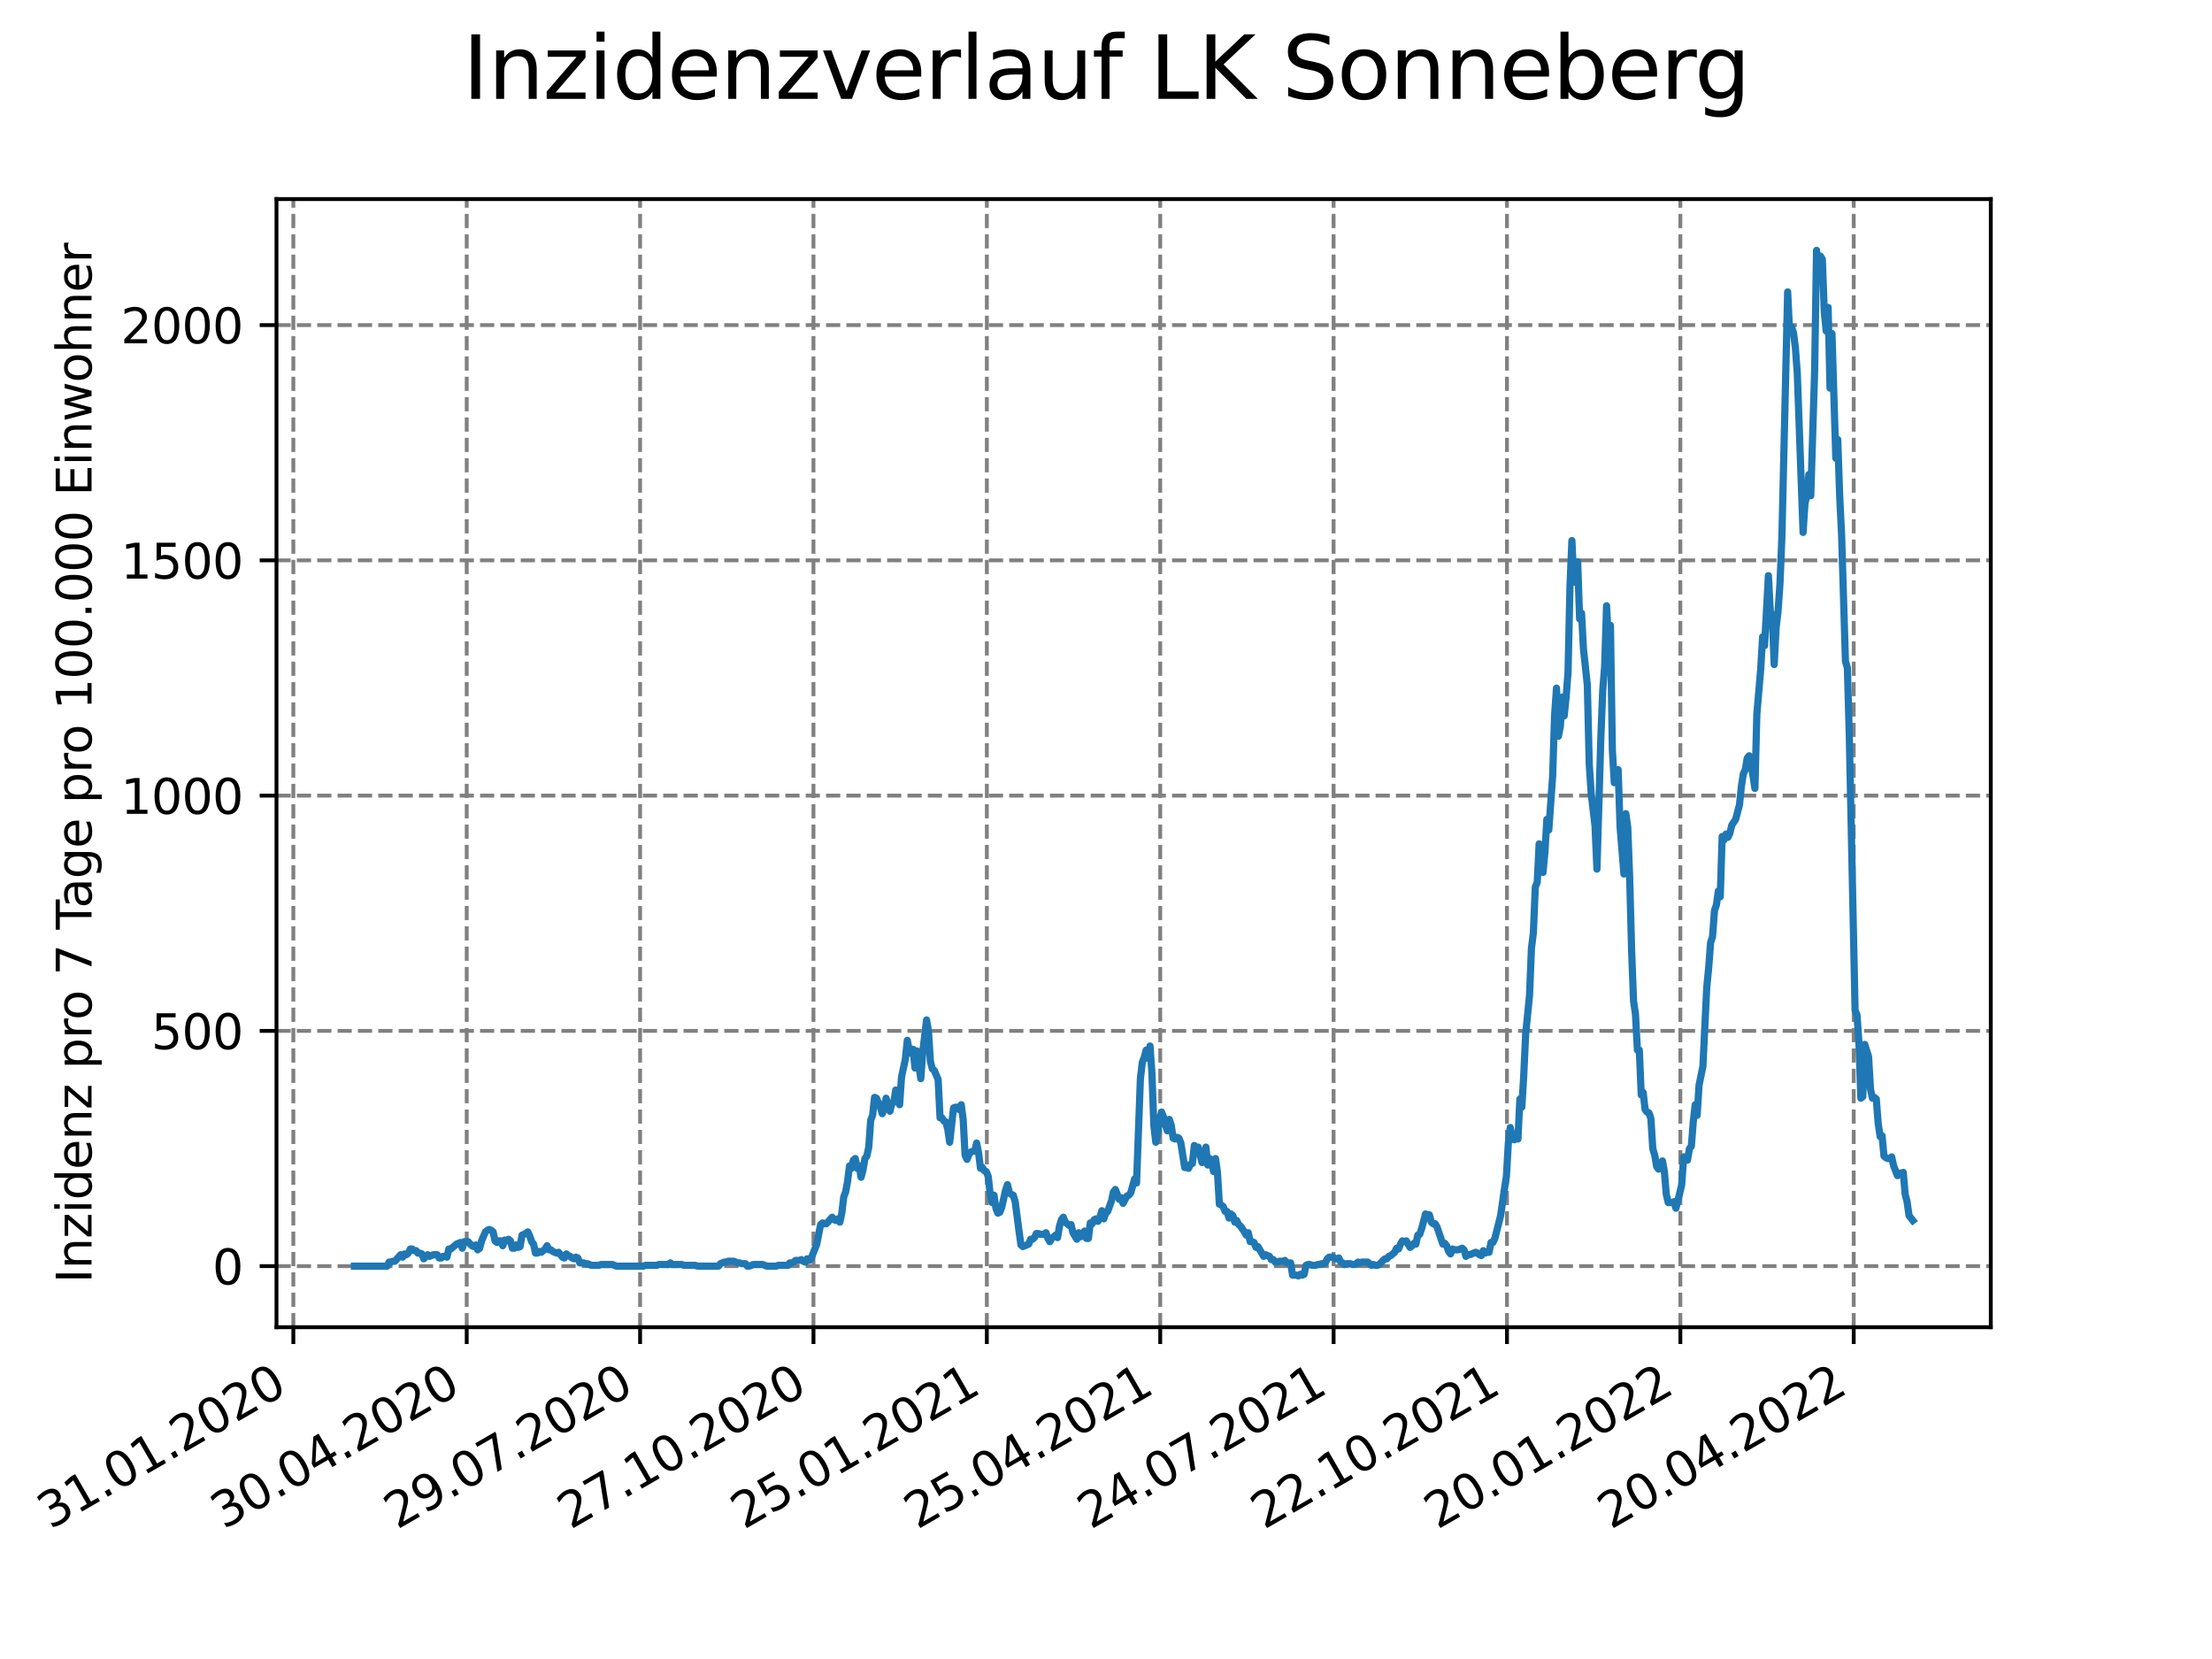 <?xml version="1.0" encoding="utf-8" standalone="no"?>
<!DOCTYPE svg PUBLIC "-//W3C//DTD SVG 1.1//EN"
  "http://www.w3.org/Graphics/SVG/1.1/DTD/svg11.dtd">
<svg xmlns:xlink="http://www.w3.org/1999/xlink" width="460.8pt" height="345.6pt" viewBox="0 0 460.8 345.6" xmlns="http://www.w3.org/2000/svg" version="1.1">
 <defs>
  <style type="text/css">*{stroke-linejoin: round; stroke-linecap: butt}</style>
 </defs>
 <g id="figure_1">
  <g id="patch_1">
   <path d="M 0 345.6 
L 460.8 345.6 
L 460.8 0 
L 0 0 
z
" style="fill: #ffffff"/>
  </g>
  <g id="axes_1">
   <g id="patch_2">
    <path d="M 57.6 276.48 
L 414.72 276.48 
L 414.72 41.472 
L 57.6 41.472 
z
" style="fill: #ffffff"/>
   </g>
   <g id="matplotlib.axis_1">
    <g id="xtick_1">
     <g id="line2d_1">
      <path d="M 61.108 276.48 
L 61.108 41.472 
" clip-path="url(#pa47724f7a6)" style="fill: none; stroke-dasharray: 2.96,1.28; stroke-dashoffset: 0; stroke: #808080; stroke-width: 0.8"/>
     </g>
     <g id="line2d_2">
      <defs>
       <path id="mdc5fe6eee6" d="M 0 0 
L 0 3.5 
" style="stroke: #000000; stroke-width: 0.8"/>
      </defs>
      <g>
       <use xlink:href="#mdc5fe6eee6" x="61.108" y="276.48" style="stroke: #000000; stroke-width: 0.8"/>
      </g>
     </g>
     <g id="text_1">
      <!-- 31.01.2020 -->
      <g transform="translate(10.483 318.689)rotate(-30)scale(0.1 -0.1)">
       <defs>
        <path id="DejaVuSans-33" d="M 2597 2516 
Q 3050 2419 3304 2112 
Q 3559 1806 3559 1356 
Q 3559 666 3084 287 
Q 2609 -91 1734 -91 
Q 1441 -91 1130 -33 
Q 819 25 488 141 
L 488 750 
Q 750 597 1062 519 
Q 1375 441 1716 441 
Q 2309 441 2620 675 
Q 2931 909 2931 1356 
Q 2931 1769 2642 2001 
Q 2353 2234 1838 2234 
L 1294 2234 
L 1294 2753 
L 1863 2753 
Q 2328 2753 2575 2939 
Q 2822 3125 2822 3475 
Q 2822 3834 2567 4026 
Q 2313 4219 1838 4219 
Q 1578 4219 1281 4162 
Q 984 4106 628 3988 
L 628 4550 
Q 988 4650 1302 4700 
Q 1616 4750 1894 4750 
Q 2613 4750 3031 4423 
Q 3450 4097 3450 3541 
Q 3450 3153 3228 2886 
Q 3006 2619 2597 2516 
z
" transform="scale(0.016)"/>
        <path id="DejaVuSans-31" d="M 794 531 
L 1825 531 
L 1825 4091 
L 703 3866 
L 703 4441 
L 1819 4666 
L 2450 4666 
L 2450 531 
L 3481 531 
L 3481 0 
L 794 0 
L 794 531 
z
" transform="scale(0.016)"/>
        <path id="DejaVuSans-2e" d="M 684 794 
L 1344 794 
L 1344 0 
L 684 0 
L 684 794 
z
" transform="scale(0.016)"/>
        <path id="DejaVuSans-30" d="M 2034 4250 
Q 1547 4250 1301 3770 
Q 1056 3291 1056 2328 
Q 1056 1369 1301 889 
Q 1547 409 2034 409 
Q 2525 409 2770 889 
Q 3016 1369 3016 2328 
Q 3016 3291 2770 3770 
Q 2525 4250 2034 4250 
z
M 2034 4750 
Q 2819 4750 3233 4129 
Q 3647 3509 3647 2328 
Q 3647 1150 3233 529 
Q 2819 -91 2034 -91 
Q 1250 -91 836 529 
Q 422 1150 422 2328 
Q 422 3509 836 4129 
Q 1250 4750 2034 4750 
z
" transform="scale(0.016)"/>
        <path id="DejaVuSans-32" d="M 1228 531 
L 3431 531 
L 3431 0 
L 469 0 
L 469 531 
Q 828 903 1448 1529 
Q 2069 2156 2228 2338 
Q 2531 2678 2651 2914 
Q 2772 3150 2772 3378 
Q 2772 3750 2511 3984 
Q 2250 4219 1831 4219 
Q 1534 4219 1204 4116 
Q 875 4013 500 3803 
L 500 4441 
Q 881 4594 1212 4672 
Q 1544 4750 1819 4750 
Q 2544 4750 2975 4387 
Q 3406 4025 3406 3419 
Q 3406 3131 3298 2873 
Q 3191 2616 2906 2266 
Q 2828 2175 2409 1742 
Q 1991 1309 1228 531 
z
" transform="scale(0.016)"/>
       </defs>
       <use xlink:href="#DejaVuSans-33"/>
       <use xlink:href="#DejaVuSans-31" x="63.623"/>
       <use xlink:href="#DejaVuSans-2e" x="127.246"/>
       <use xlink:href="#DejaVuSans-30" x="159.033"/>
       <use xlink:href="#DejaVuSans-31" x="222.656"/>
       <use xlink:href="#DejaVuSans-2e" x="286.279"/>
       <use xlink:href="#DejaVuSans-32" x="318.066"/>
       <use xlink:href="#DejaVuSans-30" x="381.689"/>
       <use xlink:href="#DejaVuSans-32" x="445.312"/>
       <use xlink:href="#DejaVuSans-30" x="508.936"/>
      </g>
     </g>
    </g>
    <g id="xtick_2">
     <g id="line2d_3">
      <path d="M 97.225 276.48 
L 97.225 41.472 
" clip-path="url(#pa47724f7a6)" style="fill: none; stroke-dasharray: 2.96,1.28; stroke-dashoffset: 0; stroke: #808080; stroke-width: 0.8"/>
     </g>
     <g id="line2d_4">
      <g>
       <use xlink:href="#mdc5fe6eee6" x="97.225" y="276.48" style="stroke: #000000; stroke-width: 0.8"/>
      </g>
     </g>
     <g id="text_2">
      <!-- 30.04.2020 -->
      <g transform="translate(46.6 318.689)rotate(-30)scale(0.1 -0.1)">
       <defs>
        <path id="DejaVuSans-34" d="M 2419 4116 
L 825 1625 
L 2419 1625 
L 2419 4116 
z
M 2253 4666 
L 3047 4666 
L 3047 1625 
L 3713 1625 
L 3713 1100 
L 3047 1100 
L 3047 0 
L 2419 0 
L 2419 1100 
L 313 1100 
L 313 1709 
L 2253 4666 
z
" transform="scale(0.016)"/>
       </defs>
       <use xlink:href="#DejaVuSans-33"/>
       <use xlink:href="#DejaVuSans-30" x="63.623"/>
       <use xlink:href="#DejaVuSans-2e" x="127.246"/>
       <use xlink:href="#DejaVuSans-30" x="159.033"/>
       <use xlink:href="#DejaVuSans-34" x="222.656"/>
       <use xlink:href="#DejaVuSans-2e" x="286.279"/>
       <use xlink:href="#DejaVuSans-32" x="318.066"/>
       <use xlink:href="#DejaVuSans-30" x="381.689"/>
       <use xlink:href="#DejaVuSans-32" x="445.312"/>
       <use xlink:href="#DejaVuSans-30" x="508.936"/>
      </g>
     </g>
    </g>
    <g id="xtick_3">
     <g id="line2d_5">
      <path d="M 133.343 276.48 
L 133.343 41.472 
" clip-path="url(#pa47724f7a6)" style="fill: none; stroke-dasharray: 2.96,1.28; stroke-dashoffset: 0; stroke: #808080; stroke-width: 0.8"/>
     </g>
     <g id="line2d_6">
      <g>
       <use xlink:href="#mdc5fe6eee6" x="133.343" y="276.48" style="stroke: #000000; stroke-width: 0.8"/>
      </g>
     </g>
     <g id="text_3">
      <!-- 29.07.2020 -->
      <g transform="translate(82.717 318.689)rotate(-30)scale(0.1 -0.1)">
       <defs>
        <path id="DejaVuSans-39" d="M 703 97 
L 703 672 
Q 941 559 1184 500 
Q 1428 441 1663 441 
Q 2288 441 2617 861 
Q 2947 1281 2994 2138 
Q 2813 1869 2534 1725 
Q 2256 1581 1919 1581 
Q 1219 1581 811 2004 
Q 403 2428 403 3163 
Q 403 3881 828 4315 
Q 1253 4750 1959 4750 
Q 2769 4750 3195 4129 
Q 3622 3509 3622 2328 
Q 3622 1225 3098 567 
Q 2575 -91 1691 -91 
Q 1453 -91 1209 -44 
Q 966 3 703 97 
z
M 1959 2075 
Q 2384 2075 2632 2365 
Q 2881 2656 2881 3163 
Q 2881 3666 2632 3958 
Q 2384 4250 1959 4250 
Q 1534 4250 1286 3958 
Q 1038 3666 1038 3163 
Q 1038 2656 1286 2365 
Q 1534 2075 1959 2075 
z
" transform="scale(0.016)"/>
        <path id="DejaVuSans-37" d="M 525 4666 
L 3525 4666 
L 3525 4397 
L 1831 0 
L 1172 0 
L 2766 4134 
L 525 4134 
L 525 4666 
z
" transform="scale(0.016)"/>
       </defs>
       <use xlink:href="#DejaVuSans-32"/>
       <use xlink:href="#DejaVuSans-39" x="63.623"/>
       <use xlink:href="#DejaVuSans-2e" x="127.246"/>
       <use xlink:href="#DejaVuSans-30" x="159.033"/>
       <use xlink:href="#DejaVuSans-37" x="222.656"/>
       <use xlink:href="#DejaVuSans-2e" x="286.279"/>
       <use xlink:href="#DejaVuSans-32" x="318.066"/>
       <use xlink:href="#DejaVuSans-30" x="381.689"/>
       <use xlink:href="#DejaVuSans-32" x="445.312"/>
       <use xlink:href="#DejaVuSans-30" x="508.936"/>
      </g>
     </g>
    </g>
    <g id="xtick_4">
     <g id="line2d_7">
      <path d="M 169.46 276.48 
L 169.46 41.472 
" clip-path="url(#pa47724f7a6)" style="fill: none; stroke-dasharray: 2.96,1.28; stroke-dashoffset: 0; stroke: #808080; stroke-width: 0.8"/>
     </g>
     <g id="line2d_8">
      <g>
       <use xlink:href="#mdc5fe6eee6" x="169.46" y="276.48" style="stroke: #000000; stroke-width: 0.8"/>
      </g>
     </g>
     <g id="text_4">
      <!-- 27.10.2020 -->
      <g transform="translate(118.835 318.689)rotate(-30)scale(0.1 -0.1)">
       <use xlink:href="#DejaVuSans-32"/>
       <use xlink:href="#DejaVuSans-37" x="63.623"/>
       <use xlink:href="#DejaVuSans-2e" x="127.246"/>
       <use xlink:href="#DejaVuSans-31" x="159.033"/>
       <use xlink:href="#DejaVuSans-30" x="222.656"/>
       <use xlink:href="#DejaVuSans-2e" x="286.279"/>
       <use xlink:href="#DejaVuSans-32" x="318.066"/>
       <use xlink:href="#DejaVuSans-30" x="381.689"/>
       <use xlink:href="#DejaVuSans-32" x="445.312"/>
       <use xlink:href="#DejaVuSans-30" x="508.936"/>
      </g>
     </g>
    </g>
    <g id="xtick_5">
     <g id="line2d_9">
      <path d="M 205.577 276.48 
L 205.577 41.472 
" clip-path="url(#pa47724f7a6)" style="fill: none; stroke-dasharray: 2.96,1.28; stroke-dashoffset: 0; stroke: #808080; stroke-width: 0.8"/>
     </g>
     <g id="line2d_10">
      <g>
       <use xlink:href="#mdc5fe6eee6" x="205.577" y="276.48" style="stroke: #000000; stroke-width: 0.8"/>
      </g>
     </g>
     <g id="text_5">
      <!-- 25.01.2021 -->
      <g transform="translate(154.952 318.689)rotate(-30)scale(0.1 -0.1)">
       <defs>
        <path id="DejaVuSans-35" d="M 691 4666 
L 3169 4666 
L 3169 4134 
L 1269 4134 
L 1269 2991 
Q 1406 3038 1543 3061 
Q 1681 3084 1819 3084 
Q 2600 3084 3056 2656 
Q 3513 2228 3513 1497 
Q 3513 744 3044 326 
Q 2575 -91 1722 -91 
Q 1428 -91 1123 -41 
Q 819 9 494 109 
L 494 744 
Q 775 591 1075 516 
Q 1375 441 1709 441 
Q 2250 441 2565 725 
Q 2881 1009 2881 1497 
Q 2881 1984 2565 2268 
Q 2250 2553 1709 2553 
Q 1456 2553 1204 2497 
Q 953 2441 691 2322 
L 691 4666 
z
" transform="scale(0.016)"/>
       </defs>
       <use xlink:href="#DejaVuSans-32"/>
       <use xlink:href="#DejaVuSans-35" x="63.623"/>
       <use xlink:href="#DejaVuSans-2e" x="127.246"/>
       <use xlink:href="#DejaVuSans-30" x="159.033"/>
       <use xlink:href="#DejaVuSans-31" x="222.656"/>
       <use xlink:href="#DejaVuSans-2e" x="286.279"/>
       <use xlink:href="#DejaVuSans-32" x="318.066"/>
       <use xlink:href="#DejaVuSans-30" x="381.689"/>
       <use xlink:href="#DejaVuSans-32" x="445.312"/>
       <use xlink:href="#DejaVuSans-31" x="508.936"/>
      </g>
     </g>
    </g>
    <g id="xtick_6">
     <g id="line2d_11">
      <path d="M 241.695 276.48 
L 241.695 41.472 
" clip-path="url(#pa47724f7a6)" style="fill: none; stroke-dasharray: 2.96,1.28; stroke-dashoffset: 0; stroke: #808080; stroke-width: 0.8"/>
     </g>
     <g id="line2d_12">
      <g>
       <use xlink:href="#mdc5fe6eee6" x="241.695" y="276.48" style="stroke: #000000; stroke-width: 0.8"/>
      </g>
     </g>
     <g id="text_6">
      <!-- 25.04.2021 -->
      <g transform="translate(191.069 318.689)rotate(-30)scale(0.1 -0.1)">
       <use xlink:href="#DejaVuSans-32"/>
       <use xlink:href="#DejaVuSans-35" x="63.623"/>
       <use xlink:href="#DejaVuSans-2e" x="127.246"/>
       <use xlink:href="#DejaVuSans-30" x="159.033"/>
       <use xlink:href="#DejaVuSans-34" x="222.656"/>
       <use xlink:href="#DejaVuSans-2e" x="286.279"/>
       <use xlink:href="#DejaVuSans-32" x="318.066"/>
       <use xlink:href="#DejaVuSans-30" x="381.689"/>
       <use xlink:href="#DejaVuSans-32" x="445.312"/>
       <use xlink:href="#DejaVuSans-31" x="508.936"/>
      </g>
     </g>
    </g>
    <g id="xtick_7">
     <g id="line2d_13">
      <path d="M 277.812 276.48 
L 277.812 41.472 
" clip-path="url(#pa47724f7a6)" style="fill: none; stroke-dasharray: 2.96,1.28; stroke-dashoffset: 0; stroke: #808080; stroke-width: 0.8"/>
     </g>
     <g id="line2d_14">
      <g>
       <use xlink:href="#mdc5fe6eee6" x="277.812" y="276.48" style="stroke: #000000; stroke-width: 0.8"/>
      </g>
     </g>
     <g id="text_7">
      <!-- 24.07.2021 -->
      <g transform="translate(227.187 318.689)rotate(-30)scale(0.1 -0.1)">
       <use xlink:href="#DejaVuSans-32"/>
       <use xlink:href="#DejaVuSans-34" x="63.623"/>
       <use xlink:href="#DejaVuSans-2e" x="127.246"/>
       <use xlink:href="#DejaVuSans-30" x="159.033"/>
       <use xlink:href="#DejaVuSans-37" x="222.656"/>
       <use xlink:href="#DejaVuSans-2e" x="286.279"/>
       <use xlink:href="#DejaVuSans-32" x="318.066"/>
       <use xlink:href="#DejaVuSans-30" x="381.689"/>
       <use xlink:href="#DejaVuSans-32" x="445.312"/>
       <use xlink:href="#DejaVuSans-31" x="508.936"/>
      </g>
     </g>
    </g>
    <g id="xtick_8">
     <g id="line2d_15">
      <path d="M 313.929 276.48 
L 313.929 41.472 
" clip-path="url(#pa47724f7a6)" style="fill: none; stroke-dasharray: 2.96,1.28; stroke-dashoffset: 0; stroke: #808080; stroke-width: 0.8"/>
     </g>
     <g id="line2d_16">
      <g>
       <use xlink:href="#mdc5fe6eee6" x="313.929" y="276.48" style="stroke: #000000; stroke-width: 0.8"/>
      </g>
     </g>
     <g id="text_8">
      <!-- 22.10.2021 -->
      <g transform="translate(263.304 318.689)rotate(-30)scale(0.1 -0.1)">
       <use xlink:href="#DejaVuSans-32"/>
       <use xlink:href="#DejaVuSans-32" x="63.623"/>
       <use xlink:href="#DejaVuSans-2e" x="127.246"/>
       <use xlink:href="#DejaVuSans-31" x="159.033"/>
       <use xlink:href="#DejaVuSans-30" x="222.656"/>
       <use xlink:href="#DejaVuSans-2e" x="286.279"/>
       <use xlink:href="#DejaVuSans-32" x="318.066"/>
       <use xlink:href="#DejaVuSans-30" x="381.689"/>
       <use xlink:href="#DejaVuSans-32" x="445.312"/>
       <use xlink:href="#DejaVuSans-31" x="508.936"/>
      </g>
     </g>
    </g>
    <g id="xtick_9">
     <g id="line2d_17">
      <path d="M 350.047 276.48 
L 350.047 41.472 
" clip-path="url(#pa47724f7a6)" style="fill: none; stroke-dasharray: 2.96,1.28; stroke-dashoffset: 0; stroke: #808080; stroke-width: 0.8"/>
     </g>
     <g id="line2d_18">
      <g>
       <use xlink:href="#mdc5fe6eee6" x="350.047" y="276.48" style="stroke: #000000; stroke-width: 0.8"/>
      </g>
     </g>
     <g id="text_9">
      <!-- 20.01.2022 -->
      <g transform="translate(299.421 318.689)rotate(-30)scale(0.1 -0.1)">
       <use xlink:href="#DejaVuSans-32"/>
       <use xlink:href="#DejaVuSans-30" x="63.623"/>
       <use xlink:href="#DejaVuSans-2e" x="127.246"/>
       <use xlink:href="#DejaVuSans-30" x="159.033"/>
       <use xlink:href="#DejaVuSans-31" x="222.656"/>
       <use xlink:href="#DejaVuSans-2e" x="286.279"/>
       <use xlink:href="#DejaVuSans-32" x="318.066"/>
       <use xlink:href="#DejaVuSans-30" x="381.689"/>
       <use xlink:href="#DejaVuSans-32" x="445.312"/>
       <use xlink:href="#DejaVuSans-32" x="508.936"/>
      </g>
     </g>
    </g>
    <g id="xtick_10">
     <g id="line2d_19">
      <path d="M 386.164 276.48 
L 386.164 41.472 
" clip-path="url(#pa47724f7a6)" style="fill: none; stroke-dasharray: 2.96,1.28; stroke-dashoffset: 0; stroke: #808080; stroke-width: 0.8"/>
     </g>
     <g id="line2d_20">
      <g>
       <use xlink:href="#mdc5fe6eee6" x="386.164" y="276.48" style="stroke: #000000; stroke-width: 0.8"/>
      </g>
     </g>
     <g id="text_10">
      <!-- 20.04.2022 -->
      <g transform="translate(335.539 318.689)rotate(-30)scale(0.1 -0.1)">
       <use xlink:href="#DejaVuSans-32"/>
       <use xlink:href="#DejaVuSans-30" x="63.623"/>
       <use xlink:href="#DejaVuSans-2e" x="127.246"/>
       <use xlink:href="#DejaVuSans-30" x="159.033"/>
       <use xlink:href="#DejaVuSans-34" x="222.656"/>
       <use xlink:href="#DejaVuSans-2e" x="286.279"/>
       <use xlink:href="#DejaVuSans-32" x="318.066"/>
       <use xlink:href="#DejaVuSans-30" x="381.689"/>
       <use xlink:href="#DejaVuSans-32" x="445.312"/>
       <use xlink:href="#DejaVuSans-32" x="508.936"/>
      </g>
     </g>
    </g>
   </g>
   <g id="matplotlib.axis_2">
    <g id="ytick_1">
     <g id="line2d_21">
      <path d="M 57.6 263.76 
L 414.72 263.76 
" clip-path="url(#pa47724f7a6)" style="fill: none; stroke-dasharray: 2.96,1.28; stroke-dashoffset: 0; stroke: #808080; stroke-width: 0.8"/>
     </g>
     <g id="line2d_22">
      <defs>
       <path id="m732eae36ae" d="M 0 0 
L -3.5 0 
" style="stroke: #000000; stroke-width: 0.8"/>
      </defs>
      <g>
       <use xlink:href="#m732eae36ae" x="57.6" y="263.76" style="stroke: #000000; stroke-width: 0.8"/>
      </g>
     </g>
     <g id="text_11">
      <!-- 0 -->
      <g transform="translate(44.237 267.559)scale(0.1 -0.1)">
       <use xlink:href="#DejaVuSans-30"/>
      </g>
     </g>
    </g>
    <g id="ytick_2">
     <g id="line2d_23">
      <path d="M 57.6 214.75 
L 414.72 214.75 
" clip-path="url(#pa47724f7a6)" style="fill: none; stroke-dasharray: 2.96,1.28; stroke-dashoffset: 0; stroke: #808080; stroke-width: 0.8"/>
     </g>
     <g id="line2d_24">
      <g>
       <use xlink:href="#m732eae36ae" x="57.6" y="214.75" style="stroke: #000000; stroke-width: 0.8"/>
      </g>
     </g>
     <g id="text_12">
      <!-- 500 -->
      <g transform="translate(31.512 218.549)scale(0.1 -0.1)">
       <use xlink:href="#DejaVuSans-35"/>
       <use xlink:href="#DejaVuSans-30" x="63.623"/>
       <use xlink:href="#DejaVuSans-30" x="127.246"/>
      </g>
     </g>
    </g>
    <g id="ytick_3">
     <g id="line2d_25">
      <path d="M 57.6 165.74 
L 414.72 165.74 
" clip-path="url(#pa47724f7a6)" style="fill: none; stroke-dasharray: 2.96,1.28; stroke-dashoffset: 0; stroke: #808080; stroke-width: 0.8"/>
     </g>
     <g id="line2d_26">
      <g>
       <use xlink:href="#m732eae36ae" x="57.6" y="165.74" style="stroke: #000000; stroke-width: 0.8"/>
      </g>
     </g>
     <g id="text_13">
      <!-- 1000 -->
      <g transform="translate(25.15 169.539)scale(0.1 -0.1)">
       <use xlink:href="#DejaVuSans-31"/>
       <use xlink:href="#DejaVuSans-30" x="63.623"/>
       <use xlink:href="#DejaVuSans-30" x="127.246"/>
       <use xlink:href="#DejaVuSans-30" x="190.869"/>
      </g>
     </g>
    </g>
    <g id="ytick_4">
     <g id="line2d_27">
      <path d="M 57.6 116.73 
L 414.72 116.73 
" clip-path="url(#pa47724f7a6)" style="fill: none; stroke-dasharray: 2.96,1.28; stroke-dashoffset: 0; stroke: #808080; stroke-width: 0.8"/>
     </g>
     <g id="line2d_28">
      <g>
       <use xlink:href="#m732eae36ae" x="57.6" y="116.73" style="stroke: #000000; stroke-width: 0.8"/>
      </g>
     </g>
     <g id="text_14">
      <!-- 1500 -->
      <g transform="translate(25.15 120.53)scale(0.1 -0.1)">
       <use xlink:href="#DejaVuSans-31"/>
       <use xlink:href="#DejaVuSans-35" x="63.623"/>
       <use xlink:href="#DejaVuSans-30" x="127.246"/>
       <use xlink:href="#DejaVuSans-30" x="190.869"/>
      </g>
     </g>
    </g>
    <g id="ytick_5">
     <g id="line2d_29">
      <path d="M 57.6 67.721 
L 414.72 67.721 
" clip-path="url(#pa47724f7a6)" style="fill: none; stroke-dasharray: 2.96,1.28; stroke-dashoffset: 0; stroke: #808080; stroke-width: 0.8"/>
     </g>
     <g id="line2d_30">
      <g>
       <use xlink:href="#m732eae36ae" x="57.6" y="67.721" style="stroke: #000000; stroke-width: 0.8"/>
      </g>
     </g>
     <g id="text_15">
      <!-- 2000 -->
      <g transform="translate(25.15 71.52)scale(0.1 -0.1)">
       <use xlink:href="#DejaVuSans-32"/>
       <use xlink:href="#DejaVuSans-30" x="63.623"/>
       <use xlink:href="#DejaVuSans-30" x="127.246"/>
       <use xlink:href="#DejaVuSans-30" x="190.869"/>
      </g>
     </g>
    </g>
    <g id="text_16">
     <!-- Inzidenz pro 7 Tage pro 100.000 Einwohner -->
     <g transform="translate(19.07 267.301)rotate(-90)scale(0.1 -0.1)">
      <defs>
       <path id="DejaVuSans-49" d="M 628 4666 
L 1259 4666 
L 1259 0 
L 628 0 
L 628 4666 
z
" transform="scale(0.016)"/>
       <path id="DejaVuSans-6e" d="M 3513 2113 
L 3513 0 
L 2938 0 
L 2938 2094 
Q 2938 2591 2744 2837 
Q 2550 3084 2163 3084 
Q 1697 3084 1428 2787 
Q 1159 2491 1159 1978 
L 1159 0 
L 581 0 
L 581 3500 
L 1159 3500 
L 1159 2956 
Q 1366 3272 1645 3428 
Q 1925 3584 2291 3584 
Q 2894 3584 3203 3211 
Q 3513 2838 3513 2113 
z
" transform="scale(0.016)"/>
       <path id="DejaVuSans-7a" d="M 353 3500 
L 3084 3500 
L 3084 2975 
L 922 459 
L 3084 459 
L 3084 0 
L 275 0 
L 275 525 
L 2438 3041 
L 353 3041 
L 353 3500 
z
" transform="scale(0.016)"/>
       <path id="DejaVuSans-69" d="M 603 3500 
L 1178 3500 
L 1178 0 
L 603 0 
L 603 3500 
z
M 603 4863 
L 1178 4863 
L 1178 4134 
L 603 4134 
L 603 4863 
z
" transform="scale(0.016)"/>
       <path id="DejaVuSans-64" d="M 2906 2969 
L 2906 4863 
L 3481 4863 
L 3481 0 
L 2906 0 
L 2906 525 
Q 2725 213 2448 61 
Q 2172 -91 1784 -91 
Q 1150 -91 751 415 
Q 353 922 353 1747 
Q 353 2572 751 3078 
Q 1150 3584 1784 3584 
Q 2172 3584 2448 3432 
Q 2725 3281 2906 2969 
z
M 947 1747 
Q 947 1113 1208 752 
Q 1469 391 1925 391 
Q 2381 391 2643 752 
Q 2906 1113 2906 1747 
Q 2906 2381 2643 2742 
Q 2381 3103 1925 3103 
Q 1469 3103 1208 2742 
Q 947 2381 947 1747 
z
" transform="scale(0.016)"/>
       <path id="DejaVuSans-65" d="M 3597 1894 
L 3597 1613 
L 953 1613 
Q 991 1019 1311 708 
Q 1631 397 2203 397 
Q 2534 397 2845 478 
Q 3156 559 3463 722 
L 3463 178 
Q 3153 47 2828 -22 
Q 2503 -91 2169 -91 
Q 1331 -91 842 396 
Q 353 884 353 1716 
Q 353 2575 817 3079 
Q 1281 3584 2069 3584 
Q 2775 3584 3186 3129 
Q 3597 2675 3597 1894 
z
M 3022 2063 
Q 3016 2534 2758 2815 
Q 2500 3097 2075 3097 
Q 1594 3097 1305 2825 
Q 1016 2553 972 2059 
L 3022 2063 
z
" transform="scale(0.016)"/>
       <path id="DejaVuSans-20" transform="scale(0.016)"/>
       <path id="DejaVuSans-70" d="M 1159 525 
L 1159 -1331 
L 581 -1331 
L 581 3500 
L 1159 3500 
L 1159 2969 
Q 1341 3281 1617 3432 
Q 1894 3584 2278 3584 
Q 2916 3584 3314 3078 
Q 3713 2572 3713 1747 
Q 3713 922 3314 415 
Q 2916 -91 2278 -91 
Q 1894 -91 1617 61 
Q 1341 213 1159 525 
z
M 3116 1747 
Q 3116 2381 2855 2742 
Q 2594 3103 2138 3103 
Q 1681 3103 1420 2742 
Q 1159 2381 1159 1747 
Q 1159 1113 1420 752 
Q 1681 391 2138 391 
Q 2594 391 2855 752 
Q 3116 1113 3116 1747 
z
" transform="scale(0.016)"/>
       <path id="DejaVuSans-72" d="M 2631 2963 
Q 2534 3019 2420 3045 
Q 2306 3072 2169 3072 
Q 1681 3072 1420 2755 
Q 1159 2438 1159 1844 
L 1159 0 
L 581 0 
L 581 3500 
L 1159 3500 
L 1159 2956 
Q 1341 3275 1631 3429 
Q 1922 3584 2338 3584 
Q 2397 3584 2469 3576 
Q 2541 3569 2628 3553 
L 2631 2963 
z
" transform="scale(0.016)"/>
       <path id="DejaVuSans-6f" d="M 1959 3097 
Q 1497 3097 1228 2736 
Q 959 2375 959 1747 
Q 959 1119 1226 758 
Q 1494 397 1959 397 
Q 2419 397 2687 759 
Q 2956 1122 2956 1747 
Q 2956 2369 2687 2733 
Q 2419 3097 1959 3097 
z
M 1959 3584 
Q 2709 3584 3137 3096 
Q 3566 2609 3566 1747 
Q 3566 888 3137 398 
Q 2709 -91 1959 -91 
Q 1206 -91 779 398 
Q 353 888 353 1747 
Q 353 2609 779 3096 
Q 1206 3584 1959 3584 
z
" transform="scale(0.016)"/>
       <path id="DejaVuSans-54" d="M -19 4666 
L 3928 4666 
L 3928 4134 
L 2272 4134 
L 2272 0 
L 1638 0 
L 1638 4134 
L -19 4134 
L -19 4666 
z
" transform="scale(0.016)"/>
       <path id="DejaVuSans-61" d="M 2194 1759 
Q 1497 1759 1228 1600 
Q 959 1441 959 1056 
Q 959 750 1161 570 
Q 1363 391 1709 391 
Q 2188 391 2477 730 
Q 2766 1069 2766 1631 
L 2766 1759 
L 2194 1759 
z
M 3341 1997 
L 3341 0 
L 2766 0 
L 2766 531 
Q 2569 213 2275 61 
Q 1981 -91 1556 -91 
Q 1019 -91 701 211 
Q 384 513 384 1019 
Q 384 1609 779 1909 
Q 1175 2209 1959 2209 
L 2766 2209 
L 2766 2266 
Q 2766 2663 2505 2880 
Q 2244 3097 1772 3097 
Q 1472 3097 1187 3025 
Q 903 2953 641 2809 
L 641 3341 
Q 956 3463 1253 3523 
Q 1550 3584 1831 3584 
Q 2591 3584 2966 3190 
Q 3341 2797 3341 1997 
z
" transform="scale(0.016)"/>
       <path id="DejaVuSans-67" d="M 2906 1791 
Q 2906 2416 2648 2759 
Q 2391 3103 1925 3103 
Q 1463 3103 1205 2759 
Q 947 2416 947 1791 
Q 947 1169 1205 825 
Q 1463 481 1925 481 
Q 2391 481 2648 825 
Q 2906 1169 2906 1791 
z
M 3481 434 
Q 3481 -459 3084 -895 
Q 2688 -1331 1869 -1331 
Q 1566 -1331 1297 -1286 
Q 1028 -1241 775 -1147 
L 775 -588 
Q 1028 -725 1275 -790 
Q 1522 -856 1778 -856 
Q 2344 -856 2625 -561 
Q 2906 -266 2906 331 
L 2906 616 
Q 2728 306 2450 153 
Q 2172 0 1784 0 
Q 1141 0 747 490 
Q 353 981 353 1791 
Q 353 2603 747 3093 
Q 1141 3584 1784 3584 
Q 2172 3584 2450 3431 
Q 2728 3278 2906 2969 
L 2906 3500 
L 3481 3500 
L 3481 434 
z
" transform="scale(0.016)"/>
       <path id="DejaVuSans-45" d="M 628 4666 
L 3578 4666 
L 3578 4134 
L 1259 4134 
L 1259 2753 
L 3481 2753 
L 3481 2222 
L 1259 2222 
L 1259 531 
L 3634 531 
L 3634 0 
L 628 0 
L 628 4666 
z
" transform="scale(0.016)"/>
       <path id="DejaVuSans-77" d="M 269 3500 
L 844 3500 
L 1563 769 
L 2278 3500 
L 2956 3500 
L 3675 769 
L 4391 3500 
L 4966 3500 
L 4050 0 
L 3372 0 
L 2619 2869 
L 1863 0 
L 1184 0 
L 269 3500 
z
" transform="scale(0.016)"/>
       <path id="DejaVuSans-68" d="M 3513 2113 
L 3513 0 
L 2938 0 
L 2938 2094 
Q 2938 2591 2744 2837 
Q 2550 3084 2163 3084 
Q 1697 3084 1428 2787 
Q 1159 2491 1159 1978 
L 1159 0 
L 581 0 
L 581 4863 
L 1159 4863 
L 1159 2956 
Q 1366 3272 1645 3428 
Q 1925 3584 2291 3584 
Q 2894 3584 3203 3211 
Q 3513 2838 3513 2113 
z
" transform="scale(0.016)"/>
      </defs>
      <use xlink:href="#DejaVuSans-49"/>
      <use xlink:href="#DejaVuSans-6e" x="29.492"/>
      <use xlink:href="#DejaVuSans-7a" x="92.871"/>
      <use xlink:href="#DejaVuSans-69" x="145.361"/>
      <use xlink:href="#DejaVuSans-64" x="173.145"/>
      <use xlink:href="#DejaVuSans-65" x="236.621"/>
      <use xlink:href="#DejaVuSans-6e" x="298.145"/>
      <use xlink:href="#DejaVuSans-7a" x="361.523"/>
      <use xlink:href="#DejaVuSans-20" x="414.014"/>
      <use xlink:href="#DejaVuSans-70" x="445.801"/>
      <use xlink:href="#DejaVuSans-72" x="509.277"/>
      <use xlink:href="#DejaVuSans-6f" x="548.141"/>
      <use xlink:href="#DejaVuSans-20" x="609.322"/>
      <use xlink:href="#DejaVuSans-37" x="641.109"/>
      <use xlink:href="#DejaVuSans-20" x="704.732"/>
      <use xlink:href="#DejaVuSans-54" x="736.52"/>
      <use xlink:href="#DejaVuSans-61" x="781.104"/>
      <use xlink:href="#DejaVuSans-67" x="842.383"/>
      <use xlink:href="#DejaVuSans-65" x="905.859"/>
      <use xlink:href="#DejaVuSans-20" x="967.383"/>
      <use xlink:href="#DejaVuSans-70" x="999.17"/>
      <use xlink:href="#DejaVuSans-72" x="1062.646"/>
      <use xlink:href="#DejaVuSans-6f" x="1101.51"/>
      <use xlink:href="#DejaVuSans-20" x="1162.691"/>
      <use xlink:href="#DejaVuSans-31" x="1194.479"/>
      <use xlink:href="#DejaVuSans-30" x="1258.102"/>
      <use xlink:href="#DejaVuSans-30" x="1321.725"/>
      <use xlink:href="#DejaVuSans-2e" x="1385.348"/>
      <use xlink:href="#DejaVuSans-30" x="1417.135"/>
      <use xlink:href="#DejaVuSans-30" x="1480.758"/>
      <use xlink:href="#DejaVuSans-30" x="1544.381"/>
      <use xlink:href="#DejaVuSans-20" x="1608.004"/>
      <use xlink:href="#DejaVuSans-45" x="1639.791"/>
      <use xlink:href="#DejaVuSans-69" x="1702.975"/>
      <use xlink:href="#DejaVuSans-6e" x="1730.758"/>
      <use xlink:href="#DejaVuSans-77" x="1794.137"/>
      <use xlink:href="#DejaVuSans-6f" x="1875.924"/>
      <use xlink:href="#DejaVuSans-68" x="1937.105"/>
      <use xlink:href="#DejaVuSans-6e" x="2000.484"/>
      <use xlink:href="#DejaVuSans-65" x="2063.863"/>
      <use xlink:href="#DejaVuSans-72" x="2125.387"/>
     </g>
    </g>
   </g>
   <g id="line2d_31">
    <path d="M 73.833 263.76 
L 80.655 263.76 
L 81.056 262.911 
L 81.457 262.911 
L 81.859 262.741 
L 82.26 262.741 
L 83.464 261.382 
L 83.865 261.892 
L 84.267 261.212 
L 84.668 261.382 
L 85.069 261.043 
L 85.471 260.193 
L 85.872 260.193 
L 86.273 260.533 
L 86.674 260.533 
L 87.076 261.043 
L 87.477 261.043 
L 87.878 261.212 
L 88.28 262.231 
L 89.082 261.382 
L 89.484 261.722 
L 90.286 261.382 
L 91.089 261.382 
L 91.49 262.062 
L 91.891 262.062 
L 92.293 261.722 
L 92.694 261.722 
L 93.095 261.892 
L 93.497 260.193 
L 93.898 260.193 
L 95.102 259.175 
L 95.904 258.835 
L 96.306 260.024 
L 96.707 258.665 
L 97.51 258.665 
L 98.312 259.514 
L 98.714 259.684 
L 99.115 259.344 
L 99.516 260.363 
L 99.917 260.024 
L 100.319 258.495 
L 101.121 256.627 
L 101.523 256.287 
L 101.924 256.118 
L 102.325 256.287 
L 102.727 256.627 
L 103.128 258.495 
L 103.529 258.835 
L 103.93 258.495 
L 104.332 258.495 
L 104.733 259.514 
L 105.134 258.325 
L 105.536 258.495 
L 105.937 258.156 
L 106.338 258.495 
L 106.74 260.024 
L 107.141 260.024 
L 107.542 259.344 
L 107.944 259.854 
L 108.345 259.684 
L 108.746 257.306 
L 109.549 256.967 
L 109.95 256.627 
L 110.351 257.476 
L 110.753 258.665 
L 111.154 259.175 
L 111.555 261.043 
L 111.957 261.043 
L 112.358 260.703 
L 112.759 260.873 
L 113.562 260.193 
L 113.963 259.514 
L 114.364 260.363 
L 114.766 260.363 
L 115.167 260.703 
L 115.97 261.043 
L 116.371 260.873 
L 117.174 261.892 
L 117.575 262.062 
L 117.976 261.212 
L 118.377 261.552 
L 118.779 261.722 
L 119.18 262.062 
L 119.581 262.231 
L 119.983 261.892 
L 120.384 262.062 
L 120.785 263.081 
L 121.588 263.081 
L 121.989 263.25 
L 122.39 263.25 
L 123.193 263.59 
L 124.798 263.59 
L 125.2 263.42 
L 127.607 263.42 
L 128.41 263.76 
L 134.028 263.76 
L 134.43 263.59 
L 136.837 263.59 
L 137.239 263.42 
L 139.245 263.42 
L 139.647 263.081 
L 140.048 263.42 
L 142.054 263.42 
L 142.456 263.59 
L 144.863 263.59 
L 145.265 263.76 
L 149.679 263.76 
L 150.08 263.25 
L 150.883 262.911 
L 151.284 262.911 
L 151.686 262.741 
L 152.89 262.741 
L 153.692 263.081 
L 154.093 263.081 
L 154.495 263.25 
L 155.297 263.25 
L 155.699 263.76 
L 156.1 263.76 
L 156.903 263.42 
L 158.909 263.42 
L 159.712 263.76 
L 161.718 263.76 
L 162.12 263.59 
L 164.126 263.59 
L 164.527 263.081 
L 164.929 263.081 
L 165.33 262.911 
L 165.731 262.571 
L 166.534 262.571 
L 166.935 262.401 
L 167.336 262.741 
L 167.738 262.911 
L 168.139 262.231 
L 168.54 262.571 
L 168.942 262.231 
L 169.744 260.193 
L 170.146 259.175 
L 170.948 255.099 
L 171.349 254.759 
L 171.751 254.929 
L 172.152 254.929 
L 173.356 253.57 
L 173.757 254.08 
L 174.159 254.25 
L 174.56 253.91 
L 174.961 254.589 
L 175.363 252.721 
L 175.764 249.325 
L 176.165 248.306 
L 176.566 246.098 
L 176.968 242.871 
L 177.369 243.381 
L 177.77 241.682 
L 178.172 241.343 
L 178.573 243.381 
L 178.974 242.871 
L 179.376 245.249 
L 179.777 243.72 
L 180.178 241.343 
L 180.579 240.833 
L 180.981 238.965 
L 181.382 233.361 
L 181.783 232.342 
L 182.185 228.605 
L 182.586 228.775 
L 183.389 230.643 
L 183.79 232.002 
L 184.191 230.983 
L 184.592 228.775 
L 185.395 231.493 
L 185.796 229.794 
L 186.198 229.624 
L 186.599 227.077 
L 187 229.115 
L 187.402 230.134 
L 187.803 224.36 
L 188.606 220.624 
L 189.007 216.718 
L 189.408 218.755 
L 189.809 219.435 
L 190.211 218.586 
L 190.612 222.492 
L 191.013 218.925 
L 191.816 224.699 
L 192.217 219.265 
L 193.02 212.472 
L 193.421 214.849 
L 193.822 221.133 
L 194.224 222.662 
L 194.625 223.001 
L 195.428 224.869 
L 195.829 232.851 
L 196.23 232.851 
L 196.632 233.53 
L 197.033 233.7 
L 197.434 235.229 
L 197.836 237.946 
L 198.638 230.813 
L 199.039 230.643 
L 199.441 230.643 
L 199.842 231.153 
L 200.243 230.134 
L 200.645 233.191 
L 201.046 240.663 
L 201.447 241.512 
L 201.849 240.493 
L 202.25 239.984 
L 202.651 239.814 
L 203.052 239.814 
L 203.454 238.116 
L 203.855 240.154 
L 204.256 243.381 
L 204.658 243.211 
L 205.059 243.89 
L 205.46 244.06 
L 205.862 245.079 
L 206.263 248.645 
L 206.664 250.513 
L 207.065 248.985 
L 207.467 251.702 
L 207.868 252.721 
L 208.269 252.551 
L 208.671 251.532 
L 209.473 247.966 
L 209.875 246.777 
L 210.276 248.475 
L 210.677 248.815 
L 211.079 248.985 
L 211.48 250.343 
L 212.282 256.457 
L 212.684 259.344 
L 213.085 259.684 
L 214.289 259.175 
L 214.69 258.156 
L 215.092 258.156 
L 215.493 257.816 
L 215.894 256.967 
L 216.295 256.967 
L 216.697 257.137 
L 217.499 257.137 
L 217.901 256.797 
L 218.302 257.986 
L 218.703 258.665 
L 219.105 257.986 
L 219.907 257.306 
L 220.309 257.816 
L 220.71 255.438 
L 221.111 254.08 
L 221.512 253.57 
L 221.914 254.589 
L 222.716 255.268 
L 223.118 255.099 
L 223.519 256.797 
L 224.322 258.156 
L 224.723 256.797 
L 225.124 257.646 
L 225.525 257.476 
L 225.927 256.457 
L 226.328 257.986 
L 226.729 257.986 
L 227.131 254.759 
L 227.532 254.929 
L 227.933 254.08 
L 228.335 253.91 
L 228.736 254.419 
L 229.137 253.57 
L 229.538 252.212 
L 229.94 253.91 
L 230.341 252.721 
L 230.742 252.381 
L 231.545 250.174 
L 231.946 248.306 
L 232.348 247.796 
L 233.15 249.834 
L 233.552 249.494 
L 233.953 250.683 
L 234.755 249.155 
L 235.157 248.985 
L 235.558 248.475 
L 236.361 245.588 
L 236.762 246.437 
L 237.565 224.699 
L 237.966 221.303 
L 238.367 220.284 
L 238.768 218.755 
L 239.17 220.454 
L 239.571 217.906 
L 239.972 223.68 
L 240.374 234.549 
L 240.775 237.946 
L 241.176 235.908 
L 241.578 233.191 
L 241.979 231.662 
L 242.38 232.681 
L 242.782 234.38 
L 243.183 235.568 
L 243.584 233.191 
L 243.985 234.38 
L 244.387 237.097 
L 244.788 237.267 
L 245.189 236.927 
L 245.591 237.097 
L 245.992 238.116 
L 246.795 243.211 
L 247.196 243.211 
L 247.597 243.381 
L 247.998 242.531 
L 248.4 242.362 
L 248.801 238.625 
L 249.202 240.154 
L 249.604 238.965 
L 250.406 242.192 
L 250.808 241.682 
L 251.209 238.965 
L 251.61 242.701 
L 252.011 241.343 
L 252.413 242.192 
L 252.814 244.06 
L 253.215 241.343 
L 253.617 244.23 
L 254.018 250.853 
L 254.419 251.023 
L 254.821 251.362 
L 255.222 252.381 
L 255.623 252.381 
L 256.025 253.74 
L 256.426 252.891 
L 256.827 253.231 
L 257.228 254.589 
L 257.63 254.25 
L 258.031 255.099 
L 258.432 255.438 
L 259.235 256.627 
L 259.636 257.306 
L 260.038 256.797 
L 260.439 258.665 
L 260.84 258.665 
L 261.241 258.835 
L 261.643 259.854 
L 262.044 259.684 
L 263.248 261.722 
L 263.649 261.382 
L 264.452 261.722 
L 264.853 262.401 
L 265.255 262.401 
L 265.656 262.911 
L 266.057 262.911 
L 266.458 262.741 
L 267.261 262.741 
L 267.662 262.571 
L 268.064 263.081 
L 268.866 263.081 
L 269.268 265.628 
L 270.07 265.628 
L 270.471 265.798 
L 270.873 265.458 
L 271.274 265.628 
L 271.675 265.458 
L 272.077 263.59 
L 272.478 263.42 
L 272.879 263.42 
L 273.281 263.59 
L 274.083 263.59 
L 274.484 263.42 
L 274.886 263.42 
L 275.287 263.25 
L 275.688 263.25 
L 276.09 263.081 
L 276.491 262.231 
L 276.892 261.892 
L 277.695 261.892 
L 278.096 262.231 
L 278.498 262.231 
L 278.899 262.062 
L 279.3 262.911 
L 279.701 263.081 
L 280.103 263.42 
L 280.504 263.25 
L 281.307 263.25 
L 281.708 263.42 
L 282.109 263.42 
L 282.511 263.25 
L 282.912 262.911 
L 283.313 263.081 
L 283.714 262.911 
L 284.918 262.911 
L 285.721 263.59 
L 286.122 263.42 
L 286.524 263.59 
L 286.925 263.59 
L 287.326 263.42 
L 288.129 262.571 
L 288.53 262.231 
L 288.931 262.231 
L 289.333 261.722 
L 289.734 261.552 
L 290.537 260.873 
L 290.938 260.024 
L 291.339 260.193 
L 291.741 259.175 
L 292.142 258.495 
L 292.543 258.665 
L 292.944 258.495 
L 293.747 259.854 
L 294.148 259.514 
L 294.55 259.005 
L 294.951 259.175 
L 295.352 257.306 
L 295.754 257.137 
L 296.155 255.948 
L 296.957 252.891 
L 297.359 253.061 
L 297.76 253.061 
L 298.161 254.589 
L 298.563 254.929 
L 298.964 254.929 
L 299.365 255.608 
L 300.569 259.175 
L 300.971 259.005 
L 301.372 259.514 
L 301.773 260.703 
L 302.174 261.212 
L 302.576 260.193 
L 302.977 260.363 
L 303.78 260.363 
L 304.582 260.024 
L 304.984 260.363 
L 305.385 261.722 
L 305.786 261.382 
L 306.187 261.382 
L 307.391 260.873 
L 307.793 261.043 
L 308.194 261.382 
L 308.595 261.552 
L 308.997 260.533 
L 309.398 261.043 
L 309.799 260.873 
L 310.2 260.873 
L 310.602 258.835 
L 311.003 258.835 
L 311.404 257.986 
L 312.608 253.231 
L 313.411 247.626 
L 313.812 245.079 
L 314.214 238.116 
L 314.615 234.889 
L 315.016 236.757 
L 315.417 237.437 
L 315.819 236.587 
L 316.22 237.267 
L 316.621 228.945 
L 317.023 230.643 
L 317.424 224.02 
L 317.825 215.359 
L 318.628 207.377 
L 319.029 197.527 
L 319.43 194.3 
L 319.832 184.79 
L 320.233 183.771 
L 320.634 175.789 
L 321.437 181.733 
L 321.838 177.487 
L 322.24 170.694 
L 322.641 172.902 
L 323.444 161.693 
L 323.845 149.126 
L 324.246 143.352 
L 324.647 153.372 
L 325.049 151.334 
L 325.45 145.22 
L 325.851 149.126 
L 326.253 145.22 
L 326.654 139.955 
L 327.055 122.123 
L 327.457 112.613 
L 327.858 121.274 
L 328.259 120.935 
L 328.66 117.028 
L 329.062 128.916 
L 329.463 127.728 
L 329.864 135.2 
L 330.667 142.673 
L 331.068 159.146 
L 331.47 165.26 
L 332.272 172.053 
L 332.673 181.054 
L 333.476 153.881 
L 333.877 143.861 
L 334.279 138.766 
L 334.68 126.199 
L 335.081 134.351 
L 335.483 130.275 
L 335.884 156.259 
L 336.285 163.052 
L 336.687 162.542 
L 337.088 160.335 
L 337.489 172.223 
L 338.292 182.073 
L 338.693 169.505 
L 339.094 172.392 
L 339.496 183.092 
L 339.897 198.036 
L 340.298 208.566 
L 340.7 211.283 
L 341.101 218.755 
L 341.502 218.755 
L 341.903 228.096 
L 342.305 227.587 
L 342.706 231.153 
L 343.107 231.662 
L 343.509 231.832 
L 343.91 233.021 
L 344.311 239.305 
L 344.713 240.663 
L 345.114 243.041 
L 345.515 243.55 
L 346.318 241.852 
L 346.719 244.06 
L 347.12 248.815 
L 347.522 250.513 
L 348.324 250.513 
L 348.726 250.343 
L 349.127 251.702 
L 349.93 248.475 
L 350.331 246.777 
L 350.732 241.003 
L 351.133 241.173 
L 351.535 241.682 
L 351.936 239.305 
L 352.337 238.795 
L 352.739 233.7 
L 353.14 230.134 
L 353.541 232.342 
L 353.943 226.058 
L 354.745 222.152 
L 355.548 205.679 
L 355.949 201.603 
L 356.35 196.338 
L 356.752 195.149 
L 357.153 189.715 
L 357.554 188.526 
L 357.956 185.639 
L 358.357 186.828 
L 358.758 174.261 
L 359.16 174.94 
L 359.561 173.751 
L 359.962 174.43 
L 360.363 173.581 
L 360.765 171.883 
L 361.567 170.694 
L 362.37 167.637 
L 362.771 163.731 
L 363.173 161.184 
L 363.574 160.335 
L 363.975 157.957 
L 364.376 157.448 
L 364.778 158.976 
L 365.58 164.241 
L 365.982 148.786 
L 366.784 139.446 
L 367.186 132.653 
L 367.587 134.521 
L 368.39 119.916 
L 368.791 127.388 
L 369.192 128.237 
L 369.593 138.427 
L 369.995 130.785 
L 370.396 127.388 
L 370.797 121.614 
L 371.199 111.934 
L 372.403 60.815 
L 372.804 69.137 
L 373.205 68.118 
L 373.606 69.307 
L 374.008 72.364 
L 374.409 77.798 
L 375.613 110.915 
L 376.014 104.801 
L 376.416 103.272 
L 376.817 98.857 
L 377.218 103.272 
L 378.021 77.289 
L 378.422 52.154 
L 378.823 57.589 
L 379.225 53.343 
L 379.626 54.022 
L 380.027 64.891 
L 380.429 68.967 
L 380.83 64.042 
L 381.231 80.855 
L 381.633 69.477 
L 382.435 95.46 
L 382.836 91.554 
L 383.238 103.272 
L 383.639 111.424 
L 384.442 137.747 
L 384.843 139.106 
L 385.244 153.372 
L 386.448 210.434 
L 386.849 211.453 
L 387.251 217.227 
L 387.652 228.775 
L 388.053 228.436 
L 388.455 217.567 
L 389.257 220.114 
L 389.659 226.907 
L 390.06 228.775 
L 390.461 228.605 
L 390.863 228.945 
L 391.264 234.04 
L 391.665 236.757 
L 392.066 236.587 
L 392.468 240.833 
L 392.869 241.173 
L 393.27 241.343 
L 393.672 241.343 
L 394.073 241.003 
L 394.474 242.871 
L 395.277 244.909 
L 395.678 244.399 
L 396.079 244.399 
L 396.481 244.23 
L 396.882 248.815 
L 397.283 250.343 
L 397.685 253.231 
L 398.487 254.25 
L 398.487 254.25 
" clip-path="url(#pa47724f7a6)" style="fill: none; stroke: #1f77b4; stroke-width: 1.5; stroke-linecap: square"/>
   </g>
   <g id="patch_3">
    <path d="M 57.6 276.48 
L 57.6 41.472 
" style="fill: none; stroke: #000000; stroke-width: 0.8; stroke-linejoin: miter; stroke-linecap: square"/>
   </g>
   <g id="patch_4">
    <path d="M 414.72 276.48 
L 414.72 41.472 
" style="fill: none; stroke: #000000; stroke-width: 0.8; stroke-linejoin: miter; stroke-linecap: square"/>
   </g>
   <g id="patch_5">
    <path d="M 57.6 276.48 
L 414.72 276.48 
" style="fill: none; stroke: #000000; stroke-width: 0.8; stroke-linejoin: miter; stroke-linecap: square"/>
   </g>
   <g id="patch_6">
    <path d="M 57.6 41.472 
L 414.72 41.472 
" style="fill: none; stroke: #000000; stroke-width: 0.8; stroke-linejoin: miter; stroke-linecap: square"/>
   </g>
  </g>
  <g id="text_17">
   <!-- Inzidenzverlauf LK Sonneberg -->
   <g transform="translate(96.376 20.589)scale(0.18 -0.18)">
    <defs>
     <path id="DejaVuSans-76" d="M 191 3500 
L 800 3500 
L 1894 563 
L 2988 3500 
L 3597 3500 
L 2284 0 
L 1503 0 
L 191 3500 
z
" transform="scale(0.016)"/>
     <path id="DejaVuSans-6c" d="M 603 4863 
L 1178 4863 
L 1178 0 
L 603 0 
L 603 4863 
z
" transform="scale(0.016)"/>
     <path id="DejaVuSans-75" d="M 544 1381 
L 544 3500 
L 1119 3500 
L 1119 1403 
Q 1119 906 1312 657 
Q 1506 409 1894 409 
Q 2359 409 2629 706 
Q 2900 1003 2900 1516 
L 2900 3500 
L 3475 3500 
L 3475 0 
L 2900 0 
L 2900 538 
Q 2691 219 2414 64 
Q 2138 -91 1772 -91 
Q 1169 -91 856 284 
Q 544 659 544 1381 
z
M 1991 3584 
L 1991 3584 
z
" transform="scale(0.016)"/>
     <path id="DejaVuSans-66" d="M 2375 4863 
L 2375 4384 
L 1825 4384 
Q 1516 4384 1395 4259 
Q 1275 4134 1275 3809 
L 1275 3500 
L 2222 3500 
L 2222 3053 
L 1275 3053 
L 1275 0 
L 697 0 
L 697 3053 
L 147 3053 
L 147 3500 
L 697 3500 
L 697 3744 
Q 697 4328 969 4595 
Q 1241 4863 1831 4863 
L 2375 4863 
z
" transform="scale(0.016)"/>
     <path id="DejaVuSans-4c" d="M 628 4666 
L 1259 4666 
L 1259 531 
L 3531 531 
L 3531 0 
L 628 0 
L 628 4666 
z
" transform="scale(0.016)"/>
     <path id="DejaVuSans-4b" d="M 628 4666 
L 1259 4666 
L 1259 2694 
L 3353 4666 
L 4166 4666 
L 1850 2491 
L 4331 0 
L 3500 0 
L 1259 2247 
L 1259 0 
L 628 0 
L 628 4666 
z
" transform="scale(0.016)"/>
     <path id="DejaVuSans-53" d="M 3425 4513 
L 3425 3897 
Q 3066 4069 2747 4153 
Q 2428 4238 2131 4238 
Q 1616 4238 1336 4038 
Q 1056 3838 1056 3469 
Q 1056 3159 1242 3001 
Q 1428 2844 1947 2747 
L 2328 2669 
Q 3034 2534 3370 2195 
Q 3706 1856 3706 1288 
Q 3706 609 3251 259 
Q 2797 -91 1919 -91 
Q 1588 -91 1214 -16 
Q 841 59 441 206 
L 441 856 
Q 825 641 1194 531 
Q 1563 422 1919 422 
Q 2459 422 2753 634 
Q 3047 847 3047 1241 
Q 3047 1584 2836 1778 
Q 2625 1972 2144 2069 
L 1759 2144 
Q 1053 2284 737 2584 
Q 422 2884 422 3419 
Q 422 4038 858 4394 
Q 1294 4750 2059 4750 
Q 2388 4750 2728 4690 
Q 3069 4631 3425 4513 
z
" transform="scale(0.016)"/>
     <path id="DejaVuSans-62" d="M 3116 1747 
Q 3116 2381 2855 2742 
Q 2594 3103 2138 3103 
Q 1681 3103 1420 2742 
Q 1159 2381 1159 1747 
Q 1159 1113 1420 752 
Q 1681 391 2138 391 
Q 2594 391 2855 752 
Q 3116 1113 3116 1747 
z
M 1159 2969 
Q 1341 3281 1617 3432 
Q 1894 3584 2278 3584 
Q 2916 3584 3314 3078 
Q 3713 2572 3713 1747 
Q 3713 922 3314 415 
Q 2916 -91 2278 -91 
Q 1894 -91 1617 61 
Q 1341 213 1159 525 
L 1159 0 
L 581 0 
L 581 4863 
L 1159 4863 
L 1159 2969 
z
" transform="scale(0.016)"/>
    </defs>
    <use xlink:href="#DejaVuSans-49"/>
    <use xlink:href="#DejaVuSans-6e" x="29.492"/>
    <use xlink:href="#DejaVuSans-7a" x="92.871"/>
    <use xlink:href="#DejaVuSans-69" x="145.361"/>
    <use xlink:href="#DejaVuSans-64" x="173.145"/>
    <use xlink:href="#DejaVuSans-65" x="236.621"/>
    <use xlink:href="#DejaVuSans-6e" x="298.145"/>
    <use xlink:href="#DejaVuSans-7a" x="361.523"/>
    <use xlink:href="#DejaVuSans-76" x="414.014"/>
    <use xlink:href="#DejaVuSans-65" x="473.193"/>
    <use xlink:href="#DejaVuSans-72" x="534.717"/>
    <use xlink:href="#DejaVuSans-6c" x="575.83"/>
    <use xlink:href="#DejaVuSans-61" x="603.613"/>
    <use xlink:href="#DejaVuSans-75" x="664.893"/>
    <use xlink:href="#DejaVuSans-66" x="728.271"/>
    <use xlink:href="#DejaVuSans-20" x="763.477"/>
    <use xlink:href="#DejaVuSans-4c" x="795.264"/>
    <use xlink:href="#DejaVuSans-4b" x="850.977"/>
    <use xlink:href="#DejaVuSans-20" x="916.553"/>
    <use xlink:href="#DejaVuSans-53" x="948.34"/>
    <use xlink:href="#DejaVuSans-6f" x="1011.816"/>
    <use xlink:href="#DejaVuSans-6e" x="1072.998"/>
    <use xlink:href="#DejaVuSans-6e" x="1136.377"/>
    <use xlink:href="#DejaVuSans-65" x="1199.756"/>
    <use xlink:href="#DejaVuSans-62" x="1261.279"/>
    <use xlink:href="#DejaVuSans-65" x="1324.756"/>
    <use xlink:href="#DejaVuSans-72" x="1386.279"/>
    <use xlink:href="#DejaVuSans-67" x="1425.643"/>
   </g>
  </g>
 </g>
 <defs>
  <clipPath id="pa47724f7a6">
   <rect x="57.6" y="41.472" width="357.12" height="235.008"/>
  </clipPath>
 </defs>
</svg>
